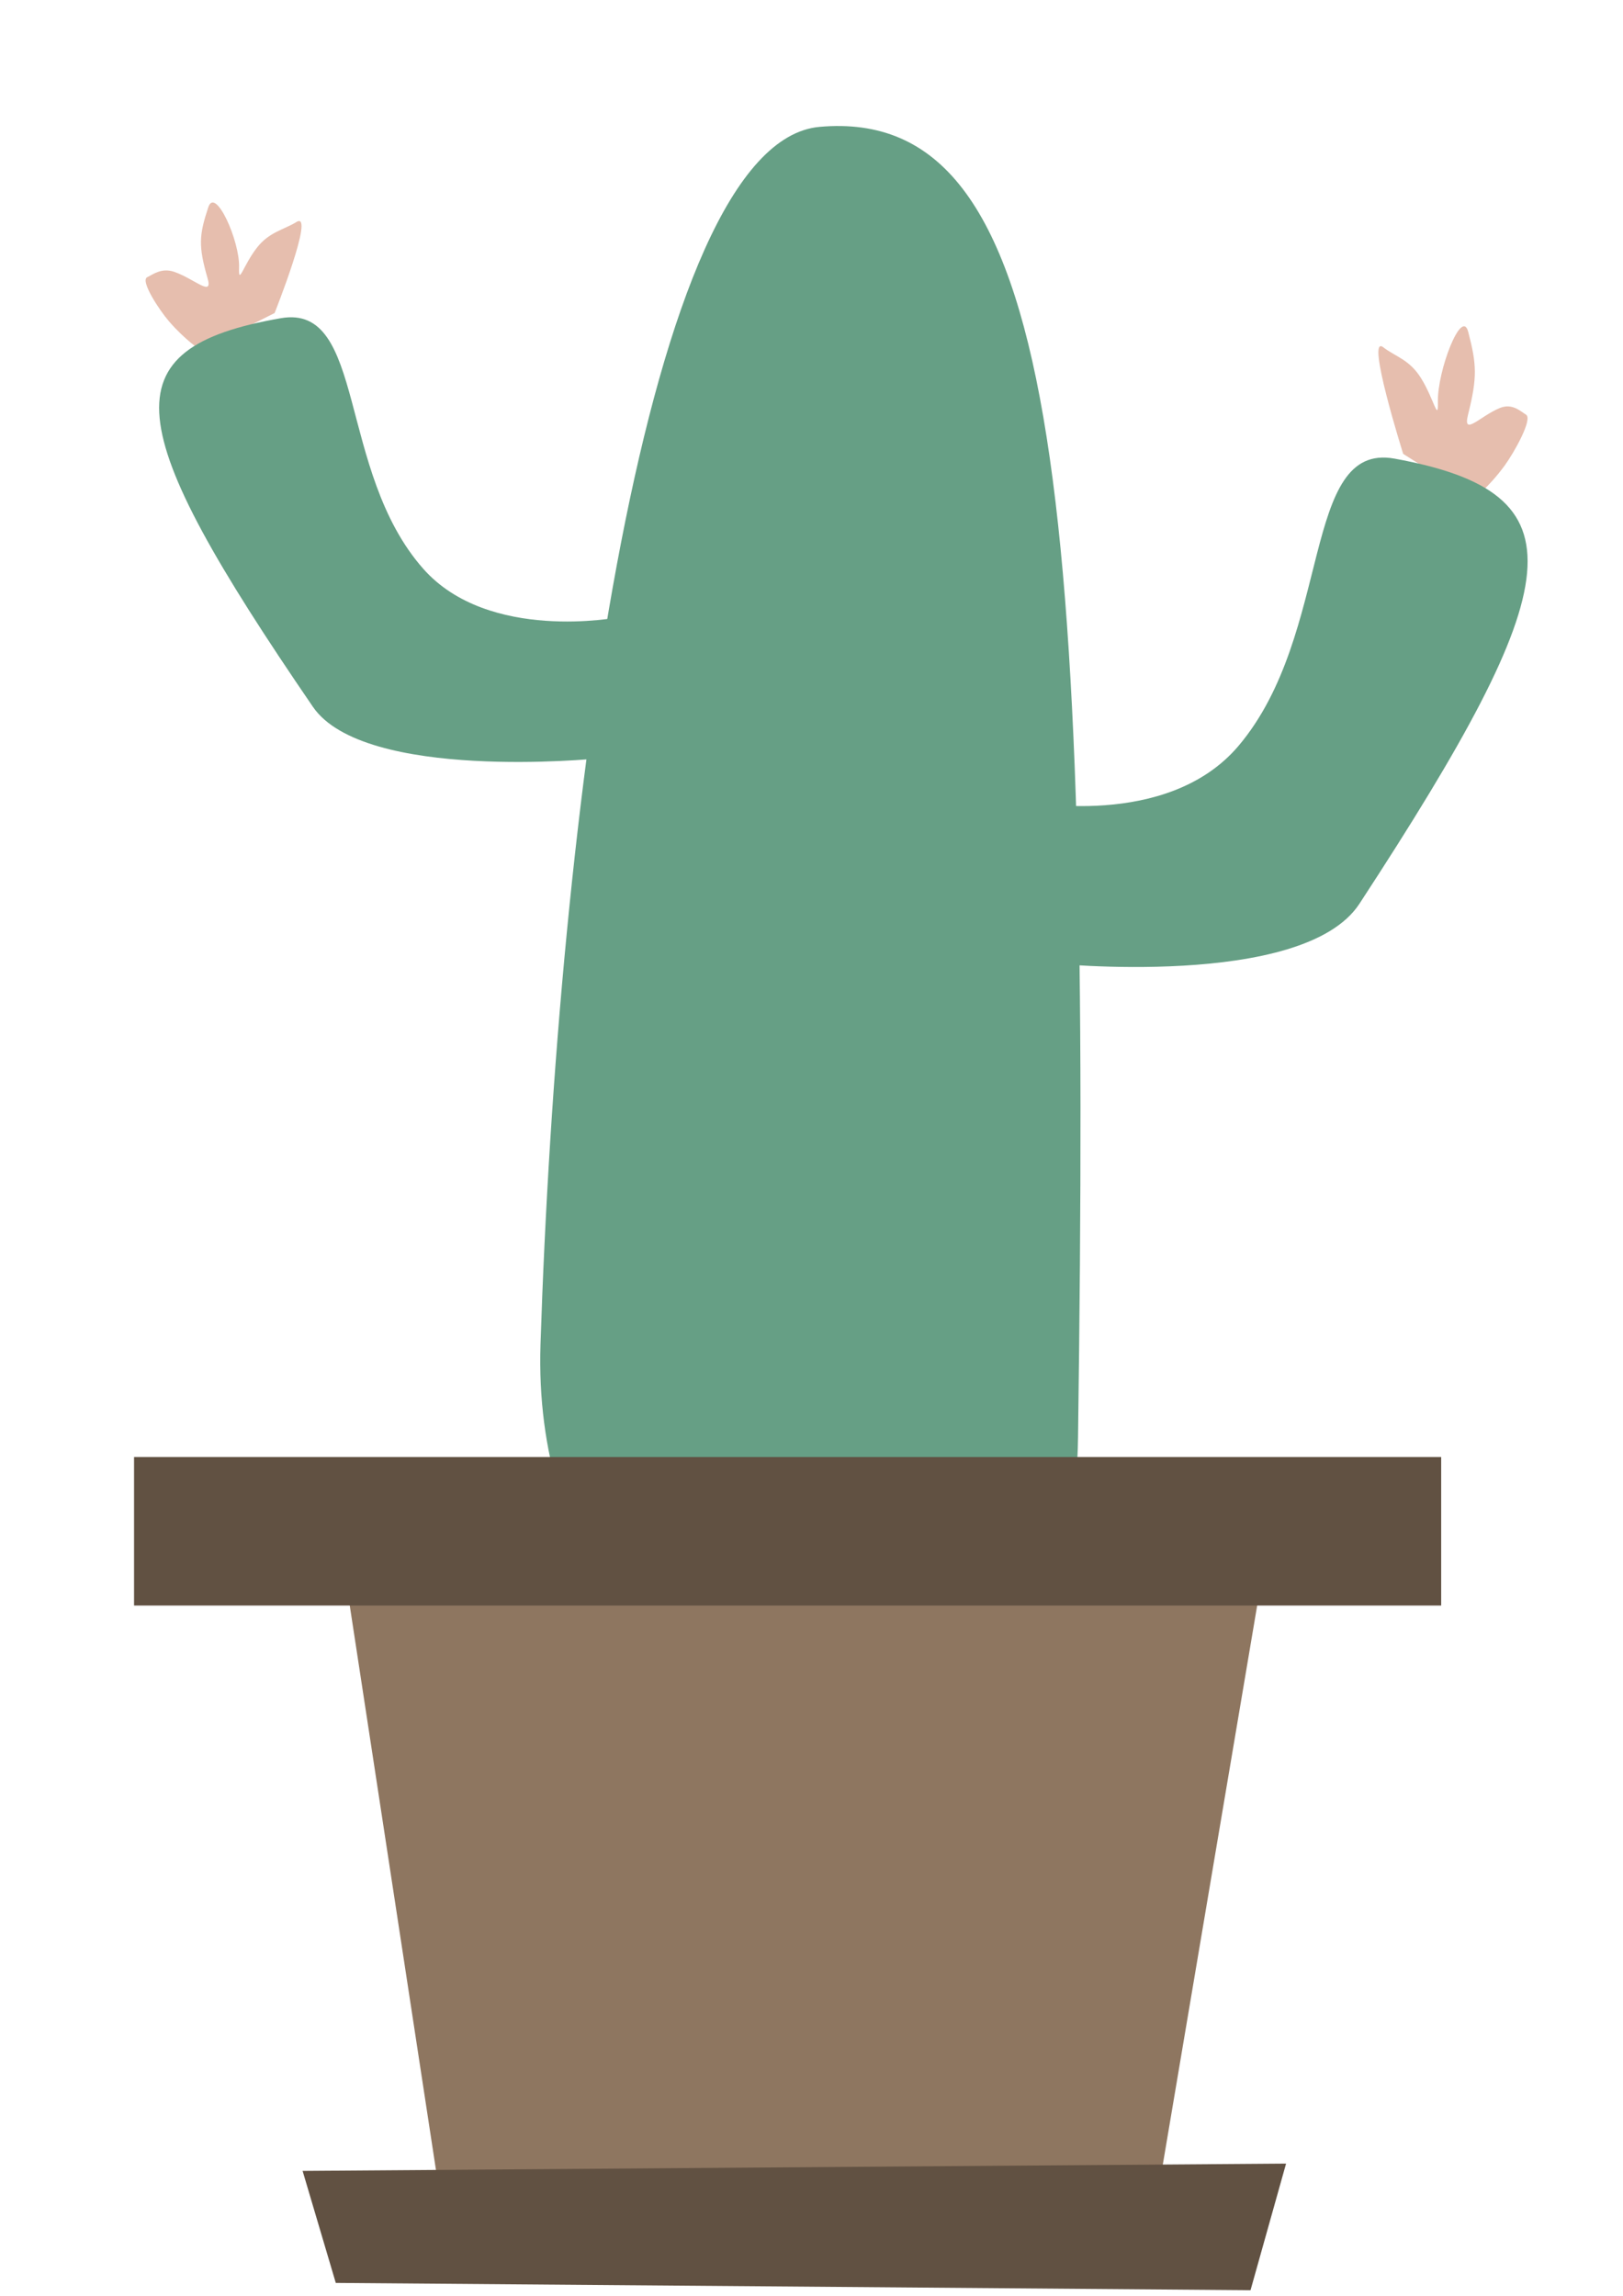 <?xml version="1.0" encoding="UTF-8" standalone="no"?>
<!-- Created with Inkscape (http://www.inkscape.org/) -->

<svg
   width="210mm"
   height="297mm"
   viewBox="0 0 210 297"
   version="1.1"
   id="svg1"
   inkscape:version="1.4 (86a8ad7, 2024-10-11)"
   sodipodi:docname="cactus.svg"
   xmlns:inkscape="http://www.inkscape.org/namespaces/inkscape"
   xmlns:sodipodi="http://sodipodi.sourceforge.net/DTD/sodipodi-0.dtd"
   xmlns="http://www.w3.org/2000/svg"
   xmlns:svg="http://www.w3.org/2000/svg">
  <sodipodi:namedview
     id="namedview1"
     pagecolor="#ffffff"
     bordercolor="#000000"
     borderopacity="0.25"
     inkscape:showpageshadow="2"
     inkscape:pageopacity="0.0"
     inkscape:pagecheckerboard="0"
     inkscape:deskcolor="#d1d1d1"
     inkscape:document-units="mm"
     inkscape:zoom="1"
     inkscape:cx="154"
     inkscape:cy="415.5"
     inkscape:window-width="3200"
     inkscape:window-height="1711"
     inkscape:window-x="2391"
     inkscape:window-y="-9"
     inkscape:window-maximized="1"
     inkscape:current-layer="layer1" />
  <defs
     id="defs1" />
  <g
     inkscape:label="Ebene 1"
     inkscape:groupmode="layer"
     id="layer1">
    <path
       style="fill:#e6beae;fill-opacity:1;stroke-width:4.678;stroke-linecap:square"
       d="m 197.449,53.642 c 0.918,0.548 -1.563,4.958 -2.793,6.63 -2.01,2.733 -3.953,4.237 -3.953,4.237 l -9.144,-5.792 c 0,0 -4.926,-15.614 -2.574,-13.788 1.57,1.219 3.388,1.566 4.901,4.021 1.68,2.726 2.214,5.785 2.163,3.007 -0.073,-4.024 3.091,-12.22 3.924,-9.023 1.102,4.229 1.192,5.866 -0.024,10.715 -0.721,2.874 1.55,0.192 4.096,-0.86 1.63,-0.673 2.699,0.431 3.404,0.851 z"
       id="path7"
       sodipodi:nodetypes="ssccssssssss" />
    <path
       style="fill:#e6beae;fill-opacity:1;stroke-width:4.419;stroke-linecap:square"
       d="m 19.056,35.857 c -0.961,0.454 1.571,4.282 2.832,5.738 2.06,2.381 4.065,3.707 4.065,3.707 l 9.577,-4.803 c 0,0 5.298,-13.305 2.831,-11.781 -1.647,1.017 -3.542,1.282 -5.144,3.36 -1.778,2.308 -2.367,4.922 -2.283,2.541 0.121,-3.45 -3.08,-10.539 -3.982,-7.811 -1.193,3.608 -1.305,5.01 -0.094,9.192 0.718,2.479 -1.615,0.136 -4.252,-0.812 -1.688,-0.607 -2.813,0.32 -3.551,0.669 z"
       id="path6"
       sodipodi:nodetypes="ssccssssssss" />
    <path
       style="fill:#669f85;fill-opacity:1;stroke-width:6.619;stroke-linecap:square"
       d="M 139.487,185.933 C 141.176,62.765 136.969,13.656 106.046,16.412 83.463,18.424 72.154,105.371 69.936,173.903 68.105,230.44 138.632,248.277 139.487,185.933 Z"
       id="path4"
       sodipodi:nodetypes="ssss" />
    <path
       style="fill:#8e7660;fill-opacity:1;stroke-width:3.627;stroke-linecap:square"
       d="m 43.965,199.258 12.607,82.529 93.692,-0.63 14.039,-83.159 z"
       id="path2" />
    <path
       style="fill:#615142;fill-opacity:1;stroke-width:3.753;stroke-linecap:square"
       d="M 39.154,280.842 166.404,279.897 161.805,296.276 43.447,295.331 Z"
       id="path1" />
    <rect
       style="fill:#615142;fill-opacity:1;stroke-width:3.91;stroke-linecap:square"
       id="rect1"
       width="169.128"
       height="19.215"
       x="17.345"
       y="188.488" />
    <path
       style="fill:#669f85;stroke-width:4.214;stroke-linecap:square;fill-opacity:1"
       d="m 132.62,103.653 c 0,0 18.399,3.775 27.651,-7.185 12.234,-14.492 8.059,-39.344 20.162,-37.138 24.524,4.469 22.725,15.871 -4.537,57.585 -7.267,11.12 -40.135,7.678 -40.135,7.678 z"
       id="path3"
       sodipodi:nodetypes="cssscc" />
    <path
       style="fill:#669f85;fill-opacity:1;stroke-width:3.764;stroke-linecap:square"
       d="m 80.044,79.855 c 0,0 -16.819,3.295 -25.277,-6.272 C 43.584,60.933 47.4,39.239 36.336,41.165 c -22.419,3.901 -20.774,13.853 4.147,50.266 6.643,9.707 36.689,6.702 36.689,6.702 z"
       id="path5"
       sodipodi:nodetypes="cssscc" />
  </g>
</svg>
